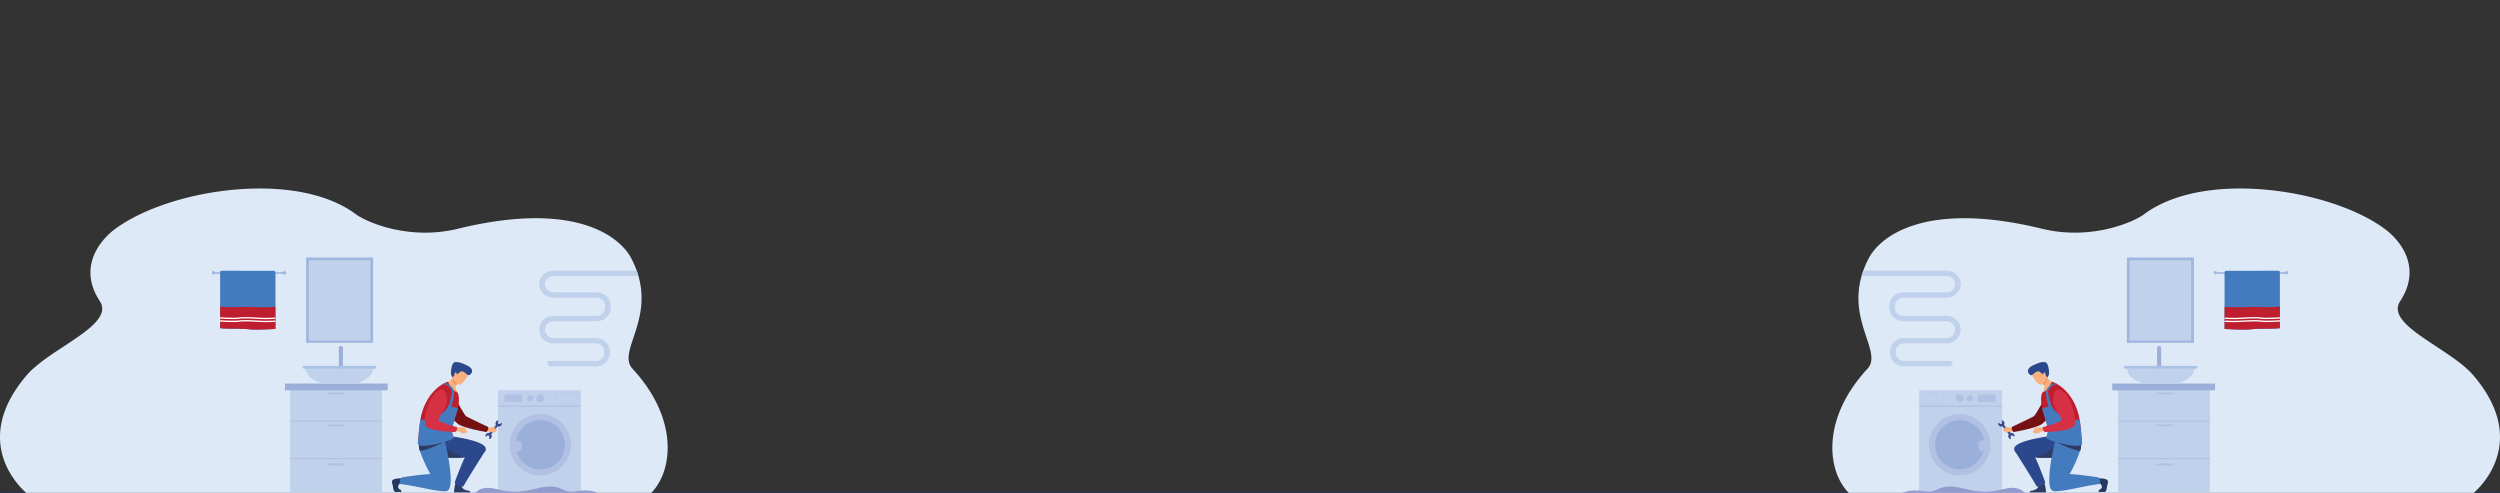 <svg xmlns="http://www.w3.org/2000/svg" viewBox="0 0 4281.57 844.98"><rect x="0" y="0" width="4281.57" height="844.98" fill="#333333" stroke="none"/><defs><style>.cls-1{fill:#243962;}.cls-2{fill:#dee9f7;}.cls-3{fill:#c0d1ec;}.cls-4{fill:#9fb6df;}.cls-5{fill:#447bbf;}.cls-6{fill:#be1e2d;}.cls-7{fill:#fff;}.cls-8{fill:#b2c1e3;}.cls-9{fill:#9ab0db;}.cls-10{fill:#a8c3e6;}.cls-11{fill:#919bce;}.cls-12{fill:#35498c;}.cls-13{fill:#fab17e;}.cls-14{fill:#751113;}.cls-15{fill:#2b488c;}.cls-16{fill:#2e3b65;}.cls-17{fill:#ee985e;}.cls-18{fill:#d63044;}.cls-19{fill:none;}</style></defs><g id="Layer_2" data-name="Layer 2"><g id="Layer_1-2" data-name="Layer 1"><rect class="cls-1" x="0.84" y="843.3" width="4280.72" height="1.68" rx="0.84"/><path class="cls-2" d="M4236.74,844.13c-65.54,0-1070.58.07-1070.58,0-36.81-37.33-47.66-126.43,32.07-212.49,29.21-31.52-48.27-92,2-188.92,19.12-36.85,95.46-100.18,296.94-51,85.67,20.9,158.36-12.47,174.46-24.52a178.55,178.55,0,0,1,29.63-17.82c110.88-53.66,302.46-19.49,386.08,45,11.85,9.14,65.73,56.44,23.26,121.45-26.82,41.05,85.53,80.24,125.45,127.11C4337.58,762.06,4237.66,842.58,4236.74,844.13Z"/><path class="cls-3" d="M3357.89,564.21v.67c0,12.8-10.85,23.21-24.18,23.21h-72.46c-8.05,0-14.59,6.29-14.59,14v2.21c0,7.73,6.54,14,14.59,14h80a3,3,0,0,1,2.95,2.94,6.27,6.27,0,0,1-6.26,6.26h-76.69c-13.33,0-24.18-10.41-24.18-23.22v-2.21c0-12.8,10.85-23.21,24.18-23.21h72.46c8.05,0,14.6-6.29,14.6-14v-.67c0-7.73-6.55-14-14.6-14H3259.9c-13.33,0-24.17-10.42-24.17-23.22v-3.11c0-12.8,10.84-23.21,24.17-23.21h73.81c8.05,0,14.6-6.29,14.6-14s-6.55-14-14.6-14H3188.2q1.31-4.55,3-9.2h142.54c13.33,0,24.18,10.42,24.18,23.22s-10.85,23.22-24.18,23.22H3259.9c-8,0-14.6,6.28-14.6,14V527c0,7.74,6.56,14,14.6,14h73.81C3347,541,3357.89,551.41,3357.89,564.21Z"/><rect class="cls-4" x="3792.75" y="466.16" width="123.87" height="2.78"/><path class="cls-4" d="M3791.32,467.15a2.94,2.94,0,1,1,2.94,2.94A2.94,2.94,0,0,1,3791.32,467.15Z"/><path class="cls-4" d="M3912.84,467.15a2.94,2.94,0,1,1,2.94,2.94A2.94,2.94,0,0,1,3912.84,467.15Z"/><path class="cls-5" d="M3904.59,466.24V562c-9.51,1.62-34.32.23-48.47,1.85s-46.26-.55-46.26-.55V466.69a2.87,2.87,0,0,1,2.87-2.88l89.3-.13A2.55,2.55,0,0,1,3904.59,466.24Z"/><path class="cls-6" d="M3904.59,524.72V562c-9.51,1.62-34.32.23-48.47,1.85s-46.26-.55-46.26-.55v-35.9l.35-2a324.3,324.3,0,0,0,38.95.44C3867.39,524.68,3889.29,527.66,3904.59,524.72Z"/><path class="cls-7" d="M3827.23,546.64c-7.75,0-16.81-.37-17.32-.4l.1-2.31c.16,0,16.73.68,24.23.23l1.77-.11c9.09-.56,28-1.73,35.92-.42,8.12,1.36,33.18-.3,33.44-.32l.15,2.31c-1,.07-25.59,1.7-34,.3-7.64-1.27-27.08-.07-35.38.45l-1.78.1C3832.43,546.59,3829.91,546.64,3827.23,546.64Z"/><path class="cls-7" d="M3827.23,551.74c-7.75,0-16.81-.37-17.32-.39l.1-2.32c.16,0,16.73.69,24.23.23l1.77-.11c9.09-.56,28-1.73,35.92-.42,8.12,1.36,33.18-.3,33.44-.32l.15,2.32c-1,.07-25.59,1.69-34,.29-7.64-1.27-27.08-.07-35.38.45l-1.78.11C3832.43,551.7,3829.91,551.74,3827.23,551.74Z"/><rect class="cls-4" x="3642.53" y="440.99" width="114.78" height="146.17"/><rect class="cls-3" x="3647.18" y="445.56" width="105.47" height="137.59"/><rect class="cls-3" x="3286.98" y="668.44" width="141.82" height="174.58"/><rect class="cls-8" x="3286.98" y="694.47" width="141.82" height="2.37"/><path class="cls-8" d="M3328.94,692.16h-37.69V672h37.69Zm-37.22-.47h36.75v-19.2h-36.75Z"/><path class="cls-8" d="M3349.45,682.09a6.76,6.76,0,1,1,6.76,6.75A6.76,6.76,0,0,1,3349.45,682.09Z"/><path class="cls-8" d="M3367.71,682.09a5.51,5.51,0,1,1,5.5,5.51A5.51,5.51,0,0,1,3367.71,682.09Z"/><rect class="cls-8" x="3387.34" y="675.61" width="30.19" height="12.95"/><circle class="cls-8" cx="3356.21" cy="761.72" r="52.55"/><circle class="cls-9" cx="3356.21" cy="761.72" r="42.25" transform="translate(-33.5 166.56) rotate(-2.83)"/><rect class="cls-8" x="3388.52" y="754.62" width="15.62" height="18.46" rx="4.7"/><rect class="cls-3" x="3627.32" y="666.08" width="157.47" height="176.65"/><rect class="cls-8" x="3627.32" y="720.27" width="157.47" height="2.09"/><rect class="cls-8" x="3692.87" y="672.11" width="28.56" height="3.5" rx="1.05"/><rect class="cls-8" x="3627.32" y="784.38" width="157.47" height="2.09"/><rect class="cls-8" x="3692.87" y="726.68" width="28.56" height="3.5" rx="1.05"/><rect class="cls-8" x="3692.87" y="793.65" width="28.56" height="3.5" rx="1.05"/><rect class="cls-9" x="3617.51" y="656.87" width="175.97" height="11.58"/><path class="cls-9" d="M3697.78,631.64h0a3.52,3.52,0,0,1-3.51-3.52v-32a3.52,3.52,0,0,1,3.51-3.52h0a3.53,3.53,0,0,1,3.52,3.52v32A3.53,3.53,0,0,1,3697.78,631.64Z"/><path class="cls-3" d="M3757.87,631.64c0,10.81-11.69,20.25-29,25.26h-57c-17.34-5-29-14.45-29-25.26Z"/><path class="cls-10" d="M3760.7,631.64H3640a2.54,2.54,0,0,1-2.53-2.53h0a2.54,2.54,0,0,1,2.53-2.53H3760.7a2.54,2.54,0,0,1,2.54,2.53h0A2.54,2.54,0,0,1,3760.7,631.64Z"/><path class="cls-11" d="M3467.15,844.16s-6.72-10.64-25.81-8.4-32.67,12.5-78.19,1-41.41,9.1-67.33,4.67-37.3,2.68-37.3,2.68Z"/><rect class="cls-12" x="3434.39" y="725.72" width="3.76" height="19.92" transform="translate(317.11 2354.31) rotate(-39.51)"/><path class="cls-12" d="M3428.2,721.37h0c.8,1.27,1.1,2.9.06,4-1.4,1.45-3.08.89-4.32-.62,0,0-.32-.38-.33-.39-.43-.53-1.58.62-1.5,1.3a5.42,5.42,0,0,0,8.33,3.94,5.42,5.42,0,0,0-.81-9.53C3428.9,719.74,3427.76,720.69,3428.2,721.37Z"/><path class="cls-12" d="M3444.11,750.54v0c-.8-1.27-1.1-2.9-.06-4,1.4-1.45,3.08-.89,4.32.62,0,0,.32.39.33.39.43.53,1.58-.62,1.5-1.29a5.34,5.34,0,0,0-1.67-3.34,5.42,5.42,0,0,0-7.89,7.39,5.31,5.31,0,0,0,2,1.53C3443.41,752.16,3444.55,751.22,3444.11,750.54Z"/><path class="cls-13" d="M3434.94,740.39c3.47.54,11.53-1.87,12.12-1.92,5-.48.18-5.4.18-5.4s-7.86-1.73-9.18-1.63a15.08,15.08,0,0,0-1.92.37l1.35,1.32s-6.55.69-6.62,2.21A5.1,5.1,0,0,0,3434.94,740.39Z"/><path class="cls-13" d="M3438.06,731.44l-5.57.68c0,1.46,4.29,1,4.5,1.71s1.19-1,1.19-1Z"/><path class="cls-13" d="M3490,731.89s-7.5.73-7,1.53,3.77,1.14,3.77,1.14l2.63-1.7Z"/><path class="cls-14" d="M3445.69,735.5c-1.2-3.48.48-4.57.48-4.57s34.32-16.27,37.13-18.07S3505,676.71,3505,676.71s7-14.06,15.91-13.77c7.74.24,12,5.07,14.43,10.13a16.21,16.21,0,0,1-2.94,18c-10.27,10.88-30.91,32.41-36.26,35.68-11.9,7.28-47.56,13.16-47.56,13.16A11.57,11.57,0,0,1,3445.69,735.5Z"/><path class="cls-15" d="M3450.72,772.8c5.18,6,16.1,9.83,37.18,10.81,1.69.08,3.39.14,5.1.19s3.53.1,5.29.12c5.73.08,11.43,0,16.86-.17,5.26-.18,10.28-.47,14.82-.85,8.89-.73,16-1.81,19.65-3a6.92,6.92,0,0,0,2.33-1.15,4,4,0,0,0,.91-1.17c1.33-2.47.64-6.51-1-11-2.34-6.49-6.64-13.84-9.53-18.44-.58-.92-1.1-1.72-1.54-2.39-.88-1.35-1.43-2.14-1.43-2.14s-9.84.91-23.32,2.66c-2.75.35-5.66.75-8.65,1.17-29,4.1-57.86,11.47-57.83,21.24C3449.59,770.17,3449.5,771.4,3450.72,772.8Z"/><path class="cls-16" d="M3486.6,783.49c1.76,0,9.93.41,11.69.43,5.73.08,11.43,0,16.86-.17l5.11-20.58C3512.36,774.19,3489.14,782.78,3486.6,783.49Z"/><path class="cls-16" d="M3503.67,843.26h-28.09a5,5,0,0,1,4.12-2.92c4.42-.77,12.1-3.17,11.12-9.55s9.78-7.31,9.78-7.31S3505.08,840.8,3503.67,843.26Z"/><path class="cls-15" d="M3450.26,771.74s34.85,54.83,37.75,61.35c0,0,11.86,1.1,14.71-7.37,0,0-20.72-57.86-29.82-62.63S3450.26,771.74,3450.26,771.74Z"/><path class="cls-13" d="M3520.54,656.32s-12,16.42-22.7,17.3a32.68,32.68,0,0,1,2.49-6.86,7.22,7.22,0,0,0-.13-6.86.93.93,0,0,0,0-.1,64.64,64.64,0,0,1-3-5.95L3502,645l1-4.79a32.51,32.51,0,0,0,2.89,6A22.84,22.84,0,0,0,3520.54,656.32Z"/><path class="cls-17" d="M3506.41,646.11a13.81,13.81,0,0,1-6.26,13.69,64.64,64.64,0,0,1-3-5.95L3502,645C3506,644.37,3506.41,646.11,3506.41,646.11Z"/><path class="cls-13" d="M3495.62,658.81s15.05-8.2,9.8-17.49-6.85-16.62-16.68-11.78-9.68,9.44-8.68,13S3491.57,660.71,3495.62,658.81Z"/><path class="cls-15" d="M3505.37,622.81c.08-.23.37-.51,1.13-.85a3.29,3.29,0,0,0-1.61.14c-.58-1-1.9-2.74-3.93-2.49a2.49,2.49,0,0,1,1.78,1.26c-3-1.4-8.22-1.26-20.53,4.67-16.22,7.81-6.5,16.57-3.83,17s6.75-5.21,10.91-6.44,7.23,4.39,8.91,4.68.59-.95,2.12-2.52,2.9,1.49,3.15,3.72,2.94,4.1,2.94,4.1.89-.17,2.38-4-.7-16.67-2.85-18.76Z"/><path class="cls-1" d="M3595.25,825.34s3.5,5.31,4.31,7-.78,5.39-3.18,5.94c-2.12.49-2.44,4.24-2.44,4.24h10.27a2.67,2.67,0,0,0,2.48-1.52c1.45-3.18,1.78-7.33,2.07-8.71.62-2.92,1.83-5.36,1.29-8.33s-5.59-4.67-14.8-4.64C3585.12,819.38,3595.25,825.34,3595.25,825.34Z"/><path class="cls-6" d="M3565.07,761.26c-7.75,8.2-64.59-8.77-59.83-13.09,1.22-1.1.8-2.42,1.29-4.19,2.36-8.39-2.33-22.75-4.35-28.31-.47-1.29-.79-2.11-.85-2.28a97.25,97.25,0,0,1-4.38-15.83c-1.87-10-1.84-19.35.72-25.07l0-.08c10.65-3.11,16.51-18.78,16.51-18.78s33.74,9.59,46,57.72c0,0,.63,3.07,1.41,7.68h0c.23,1.41.49,3,.74,4.63,1.31,8.57,2.07,19.55,2.84,27.73l.09.86C3565.68,755.78,3566.35,759.9,3565.07,761.26Z"/><path class="cls-5" d="M3520.3,753.12s5.67.75,17.1,1.59c11.84.88,24.4,2.74,26.44,6.72.67,1.32.2,4.65-1.12,9.26-2.92,10.18-10,26.58-18.08,41.12,20.76,1.2,49,5.79,49,5.79a12.4,12.4,0,0,1,2.68,11.33c-1.48,0-5.93.65-12,1.63-22,3.54-48.85,10.83-65.49,10.83-3.64,0-6.36-2.58-7.47-6h0C3504.52,814.62,3520.3,753.12,3520.3,753.12Z"/><path class="cls-16" d="M3562.72,772.24c-11.46-.37-40.2-14.48-39.73-14.59a135.06,135.06,0,0,1,14.41-2.8c11.84.95,24.4,3,26.44,7.31C3564.51,763.6,3564,767.22,3562.72,772.24Z"/><path class="cls-5" d="M3519.88,656s-14.42,3-15.83,15.64c-1,9.2,6.28,30,6.28,30l4.68-1.92s-8.84-25.73-7.48-30.1c1.75-5.62,10-14,17.66-10.66Z"/><path class="cls-5" d="M3565.07,761.26c-7.75,8.2-65.81-8.59-61.05-12.91a9,9,0,0,0,2.51-4.37c2.36-8.39-2.33-22.75-4.35-28.31-.47-1.29-4.91-16.58-5-16.75l16.35-3.54s4.63,8,10.63,12.06A66.45,66.45,0,0,0,3561.61,719h0c.23,1.41.49,3,.74,4.63,1.31,8.57,2.07,19.55,2.84,27.73l.09.86C3565.68,755.78,3566.35,759.9,3565.07,761.26Z"/><path class="cls-13" d="M3501.09,731.23a30.94,30.94,0,0,1-5.37.7c-2.5.08-5.14-.38-6.34.12-2.53,1.05-10.55,6.56-6.68,8.93a8.91,8.91,0,0,0,10.51-.62c2.64-2.14,9.83-2.31,9.83-2.31Z"/><path class="cls-18" d="M3528,667.57c17.38,5,28,46.75,25.52,59.23S3502,739.94,3502,739.94s-2.76-2.15-3.09-4.38a9.94,9.94,0,0,1,0-4.15s31-8.43,31.75-12-14.94-22.57-14.71-32.87S3518.56,664.84,3528,667.57Z"/><path class="cls-2" d="M44.83,844.13c65.54,0,1070.57.07,1070.57,0,36.82-37.33,47.66-126.43-32.07-212.49-29.2-31.52,48.28-92-2-188.92-19.11-36.85-95.46-100.18-296.93-51-85.67,20.9-158.37-12.47-174.46-24.52a179,179,0,0,0-29.63-17.82c-110.88-53.66-302.46-19.49-386.08,45-11.85,9.14-65.74,56.44-23.27,121.45C197.76,556.84,85.41,596,45.49,642.9-56,762.06,43.91,842.58,44.83,844.13Z"/><path class="cls-3" d="M923.68,564.21v.67c0,12.8,10.84,23.21,24.17,23.21h72.46c8,0,14.6,6.29,14.6,14v2.21c0,7.73-6.55,14-14.6,14h-80a3,3,0,0,0-3,2.94,6.25,6.25,0,0,0,6.25,6.26h76.69c13.33,0,24.18-10.41,24.18-23.22v-2.21c0-12.8-10.85-23.21-24.18-23.21H947.85c-8,0-14.6-6.29-14.6-14v-.67c0-7.73,6.56-14,14.6-14h73.81c13.33,0,24.18-10.42,24.18-23.22v-3.11c0-12.8-10.85-23.21-24.18-23.21H947.85c-8,0-14.6-6.29-14.6-14s6.56-14,14.6-14h145.51c-.87-3-1.85-6.09-3-9.2H947.85c-13.33,0-24.17,10.42-24.17,23.22s10.84,23.22,24.17,23.22h73.81c8.05,0,14.6,6.28,14.6,14V527c0,7.74-6.55,14-14.6,14H947.85C934.52,541,923.68,551.41,923.68,564.21Z"/><rect class="cls-4" x="364.94" y="466.16" width="123.87" height="2.78" transform="translate(853.75 935.11) rotate(-180)"/><path class="cls-4" d="M490.24,467.15a2.94,2.94,0,1,0-2.94,2.94A2.94,2.94,0,0,0,490.24,467.15Z"/><path class="cls-4" d="M368.72,467.15a2.94,2.94,0,1,0-2.93,2.94A2.94,2.94,0,0,0,368.72,467.15Z"/><path class="cls-5" d="M377,466.24V562c9.51,1.62,34.33.23,48.48,1.85s46.26-.55,46.26-.55V466.69a2.88,2.88,0,0,0-2.87-2.88l-89.3-.13A2.55,2.55,0,0,0,377,466.24Z"/><path class="cls-6" d="M377,524.72V562c9.51,1.62,34.33.23,48.48,1.85s46.26-.55,46.26-.55v-35.9c-.23-1.28-.35-2-.35-2a324.38,324.38,0,0,1-38.95.44C414.18,524.68,392.27,527.66,377,524.72Z"/><path class="cls-7" d="M454.33,546.64c7.75,0,16.82-.37,17.33-.4l-.1-2.31c-.17,0-16.73.68-24.24.23l-1.77-.11c-9.09-.56-28-1.73-35.91-.42-8.12,1.36-33.19-.3-33.44-.32l-.16,2.31c1,.07,25.6,1.7,34,.3,7.65-1.27,27.09-.07,35.39.45l1.77.1C449.14,546.59,451.66,546.64,454.33,546.64Z"/><path class="cls-7" d="M454.33,551.74c7.75,0,16.82-.37,17.33-.39l-.1-2.32c-.17,0-16.73.69-24.24.23l-1.77-.11c-9.09-.56-28-1.73-35.91-.42-8.12,1.36-33.19-.3-33.44-.32l-.16,2.32c1,.07,25.6,1.69,34,.29,7.65-1.27,27.09-.07,35.39.45l1.77.11C449.14,551.7,451.66,551.74,454.33,551.74Z"/><rect class="cls-4" x="524.26" y="440.99" width="114.78" height="146.17" transform="translate(1163.3 1028.15) rotate(-180)"/><rect class="cls-3" x="528.91" y="445.56" width="105.47" height="137.59" transform="translate(1163.3 1028.71) rotate(-180)"/><rect class="cls-3" x="852.76" y="668.44" width="141.82" height="174.58" transform="translate(1847.35 1511.47) rotate(-180)"/><rect class="cls-8" x="852.76" y="694.47" width="141.82" height="2.37" transform="translate(1847.35 1391.32) rotate(-180)"/><path class="cls-8" d="M952.62,672h37.7v20.15h-37.7Zm37.23.48H953.1v19.2h36.75Z"/><path class="cls-8" d="M932.11,682.09a6.76,6.76,0,1,0-6.75,6.75A6.76,6.76,0,0,0,932.11,682.09Z"/><path class="cls-8" d="M913.86,682.09a5.51,5.51,0,1,0-5.51,5.51A5.51,5.51,0,0,0,913.86,682.09Z"/><rect class="cls-8" x="864.03" y="675.61" width="30.19" height="12.95" transform="translate(1758.26 1364.18) rotate(-180)"/><circle class="cls-8" cx="925.36" cy="761.72" r="52.55"/><circle class="cls-9" cx="925.36" cy="761.72" r="42.25" transform="translate(118.9 1648.36) rotate(-87.17)"/><rect class="cls-8" x="877.43" y="754.62" width="15.62" height="18.46" rx="4.7" transform="translate(1770.48 1527.7) rotate(-180)"/><rect class="cls-3" x="496.78" y="666.08" width="157.47" height="176.65" transform="translate(1151.02 1508.81) rotate(-180)"/><rect class="cls-8" x="496.78" y="720.27" width="157.47" height="2.09" transform="translate(1151.02 1442.63) rotate(-180)"/><rect class="cls-8" x="560.14" y="672.11" width="28.56" height="3.5" rx="1.05" transform="translate(1148.84 1347.73) rotate(180)"/><rect class="cls-8" x="496.78" y="784.38" width="157.47" height="2.09" transform="translate(1151.02 1570.85) rotate(-180)"/><rect class="cls-8" x="560.14" y="726.68" width="28.56" height="3.5" rx="1.05" transform="translate(1148.84 1456.86) rotate(-180)"/><rect class="cls-8" x="560.14" y="793.65" width="28.56" height="3.5" rx="1.05" transform="translate(1148.84 1590.79) rotate(-180)"/><rect class="cls-9" x="488.09" y="656.87" width="175.97" height="11.58" transform="translate(1152.14 1325.31) rotate(-180)"/><path class="cls-9" d="M583.78,631.64h0a3.53,3.53,0,0,0,3.52-3.52v-32a3.53,3.53,0,0,0-3.52-3.52h0a3.53,3.53,0,0,0-3.52,3.52v32A3.53,3.53,0,0,0,583.78,631.64Z"/><path class="cls-3" d="M523.7,631.64c0,10.81,11.69,20.25,29,25.26h57c17.34-5,29-14.45,29-25.26Z"/><path class="cls-10" d="M520.86,631.64H641.57a2.54,2.54,0,0,0,2.54-2.53h0a2.54,2.54,0,0,0-2.54-2.53H520.86a2.54,2.54,0,0,0-2.53,2.53h0A2.54,2.54,0,0,0,520.86,631.64Z"/><path class="cls-11" d="M814.41,844.16s6.73-10.64,25.81-8.4,32.67,12.5,78.19,1,41.42,9.1,67.34,4.67,37.3,2.68,37.3,2.68Z"/><rect class="cls-12" x="843.41" y="725.72" width="3.76" height="19.92" transform="translate(1029.39 1841.05) rotate(-140.49)"/><path class="cls-12" d="M853.37,721.37h0c-.81,1.27-1.11,2.9-.06,4,1.4,1.45,3.08.89,4.32-.62,0,0,.32-.38.32-.39.43-.53,1.59.62,1.51,1.3a5.42,5.42,0,1,1-9.57-4.06,5.39,5.39,0,0,1,2-1.53C852.67,719.74,853.81,720.69,853.37,721.37Z"/><path class="cls-12" d="M837.46,750.54v0c.81-1.27,1.11-2.9.06-4-1.4-1.45-3.07-.89-4.32.62,0,0-.31.39-.32.39-.43.53-1.58-.62-1.51-1.29a5.42,5.42,0,1,1,7.53,5.58C838.16,752.16,837,751.22,837.46,750.54Z"/><path class="cls-13" d="M846.62,740.39c-3.46.54-11.52-1.87-12.11-1.92-5-.48-.18-5.4-.18-5.4s7.86-1.73,9.18-1.63a15.42,15.42,0,0,1,1.92.37l-1.36,1.32s6.55.69,6.62,2.21A5.08,5.08,0,0,1,846.62,740.39Z"/><path class="cls-13" d="M843.51,731.44l5.56.68c0,1.46-4.28,1-4.49,1.71s-1.2-1-1.2-1Z"/><path class="cls-13" d="M791.58,731.89s7.49.73,7,1.53-3.77,1.14-3.77,1.14l-2.63-1.7Z"/><path class="cls-14" d="M835.87,735.5c1.21-3.48-.47-4.57-.47-4.57s-34.33-16.27-37.13-18.07-21.68-36.15-21.68-36.15-7-14.06-15.9-13.77c-7.74.24-12,5.07-14.43,10.13a16.19,16.19,0,0,0,2.93,18c10.28,10.88,30.92,32.41,36.27,35.68,11.9,7.28,47.56,13.16,47.56,13.16A11.49,11.49,0,0,0,835.87,735.5Z"/><path class="cls-15" d="M830.85,772.8c-5.18,6-16.1,9.83-37.18,10.81-1.69.08-3.4.14-5.11.19s-3.52.1-5.28.12c-5.73.08-11.43,0-16.86-.17-5.27-.18-10.28-.47-14.83-.85-8.89-.73-16-1.81-19.65-3a6.85,6.85,0,0,1-2.32-1.15,4,4,0,0,1-.92-1.17c-1.32-2.47-.63-6.51,1-11,2.34-6.49,6.63-13.84,9.53-18.44.58-.92,1.09-1.72,1.53-2.39.89-1.35,1.43-2.14,1.43-2.14s9.85.91,23.33,2.66c2.75.35,5.65.75,8.65,1.17,29,4.1,57.85,11.47,57.83,21.24C832,770.17,832.07,771.4,830.85,772.8Z"/><path class="cls-16" d="M795,783.49c-1.76,0-9.93.41-11.69.43-5.73.08-11.43,0-16.86-.17l-5.11-20.58C769.21,774.19,792.43,782.78,795,783.49Z"/><path class="cls-16" d="M777.9,843.26H806a5,5,0,0,0-4.12-2.92c-4.43-.77-12.11-3.17-11.12-9.55s-9.78-7.31-9.78-7.31S776.49,840.8,777.9,843.26Z"/><path class="cls-15" d="M831.31,771.74s-34.86,54.83-37.75,61.35c0,0-11.86,1.1-14.71-7.37,0,0,20.71-57.86,29.82-62.63S831.31,771.74,831.31,771.74Z"/><path class="cls-13" d="M761,656.32s12,16.42,22.69,17.3a33,33,0,0,0-2.48-6.86,7.25,7.25,0,0,1,.12-6.86l.06-.1a62.52,62.52,0,0,0,3-5.95l-4.92-8.9-1-4.79a31.89,31.89,0,0,1-2.89,6A22.81,22.81,0,0,1,761,656.32Z"/><path class="cls-17" d="M775.15,646.11a13.81,13.81,0,0,0,6.27,13.69,62.52,62.52,0,0,0,3-5.95l-4.92-8.9C775.6,644.37,775.15,646.11,775.15,646.11Z"/><path class="cls-13" d="M786,658.81s-15.06-8.2-9.8-17.49,6.84-16.62,16.67-11.78,9.69,9.44,8.69,13S790,660.71,786,658.81Z"/><path class="cls-15" d="M776.2,622.81c-.08-.23-.38-.51-1.13-.85a3.25,3.25,0,0,1,1.6.14c.58-1,1.9-2.74,3.93-2.49a2.51,2.51,0,0,0-1.78,1.26c3-1.4,8.22-1.26,20.53,4.67,16.23,7.81,6.51,16.57,3.84,17s-6.75-5.21-10.92-6.44-7.22,4.39-8.91,4.68-.59-.95-2.11-2.52-2.91,1.49-3.16,3.72-2.94,4.1-2.94,4.1-.88-.17-2.37-4,.69-16.67,2.85-18.76Z"/><path class="cls-1" d="M686.32,825.34s-3.5,5.31-4.32,7,.79,5.39,3.19,5.94c2.12.49,2.43,4.24,2.43,4.24H677.36a2.7,2.7,0,0,1-2.49-1.52c-1.45-3.18-1.78-7.33-2.07-8.71-.61-2.92-1.82-5.36-1.29-8.33s5.59-4.67,14.81-4.64C696.44,819.38,686.32,825.34,686.32,825.34Z"/><path class="cls-6" d="M716.5,761.26c7.74,8.2,64.59-8.77,59.82-13.09-1.21-1.1-.8-2.42-1.29-4.19-2.36-8.39,2.34-22.75,4.35-28.31.47-1.29.79-2.11.86-2.28a98.27,98.27,0,0,0,4.38-15.83c1.87-10,1.84-19.35-.73-25.07,0,0,0-.06,0-.08-10.65-3.11-16.51-18.78-16.51-18.78s-33.73,9.59-46,57.72c0,0-.63,3.07-1.41,7.68h0c-.24,1.41-.49,3-.74,4.63-1.31,8.57-2.07,19.55-2.85,27.73,0,.28-.05.57-.08.86C715.89,755.78,715.21,759.9,716.5,761.26Z"/><path class="cls-5" d="M761.26,753.12s-5.67.75-17.09,1.59c-11.85.88-24.4,2.74-26.44,6.72-.68,1.32-.21,4.65,1.11,9.26,2.93,10.18,10,26.58,18.09,41.12-20.77,1.2-49,5.79-49,5.79a12.42,12.42,0,0,0-2.69,11.33c1.49,0,5.94.65,12,1.63,22,3.54,48.86,10.83,65.5,10.83,3.63,0,6.36-2.58,7.46-6h0C777.05,814.62,761.26,753.12,761.26,753.12Z"/><path class="cls-16" d="M718.84,772.24c11.46-.37,40.21-14.48,39.74-14.59a135.54,135.54,0,0,0-14.41-2.8c-11.85.95-24.4,3-26.44,7.31C717.05,763.6,717.52,767.22,718.84,772.24Z"/><path class="cls-5" d="M761.68,656s14.42,3,15.83,15.64c1,9.2-6.28,30-6.28,30l-4.67-1.92s8.83-25.73,7.47-30.1c-1.74-5.62-10-14-17.65-10.66Z"/><path class="cls-5" d="M716.5,761.26c7.74,8.2,65.81-8.59,61-12.91A8.94,8.94,0,0,1,775,744c-2.36-8.39,2.34-22.75,4.35-28.31.47-1.29,4.91-16.58,5-16.75L768,695.38s-4.63,8-10.64,12.06A66.42,66.42,0,0,1,720,719h0c-.24,1.41-.49,3-.74,4.63-1.31,8.57-2.07,19.55-2.85,27.73,0,.28-.05.57-.08.86C715.89,755.78,715.21,759.9,716.5,761.26Z"/><path class="cls-13" d="M780.48,731.23a30.94,30.94,0,0,0,5.37.7c2.49.08,5.14-.38,6.34.12,2.53,1.05,10.55,6.56,6.67,8.93a8.89,8.89,0,0,1-10.5-.62c-2.65-2.14-9.84-2.31-9.84-2.31Z"/><path class="cls-18" d="M753.53,667.57c-17.39,5-28,46.75-25.53,59.23s51.53,13.14,51.53,13.14,2.76-2.15,3.08-4.38a9.72,9.72,0,0,0,0-4.15s-31-8.43-31.74-12,14.94-22.57,14.7-32.87S763,664.84,753.53,667.57Z"/><rect class="cls-19" width="4281.57" height="843.3"/></g></g></svg>